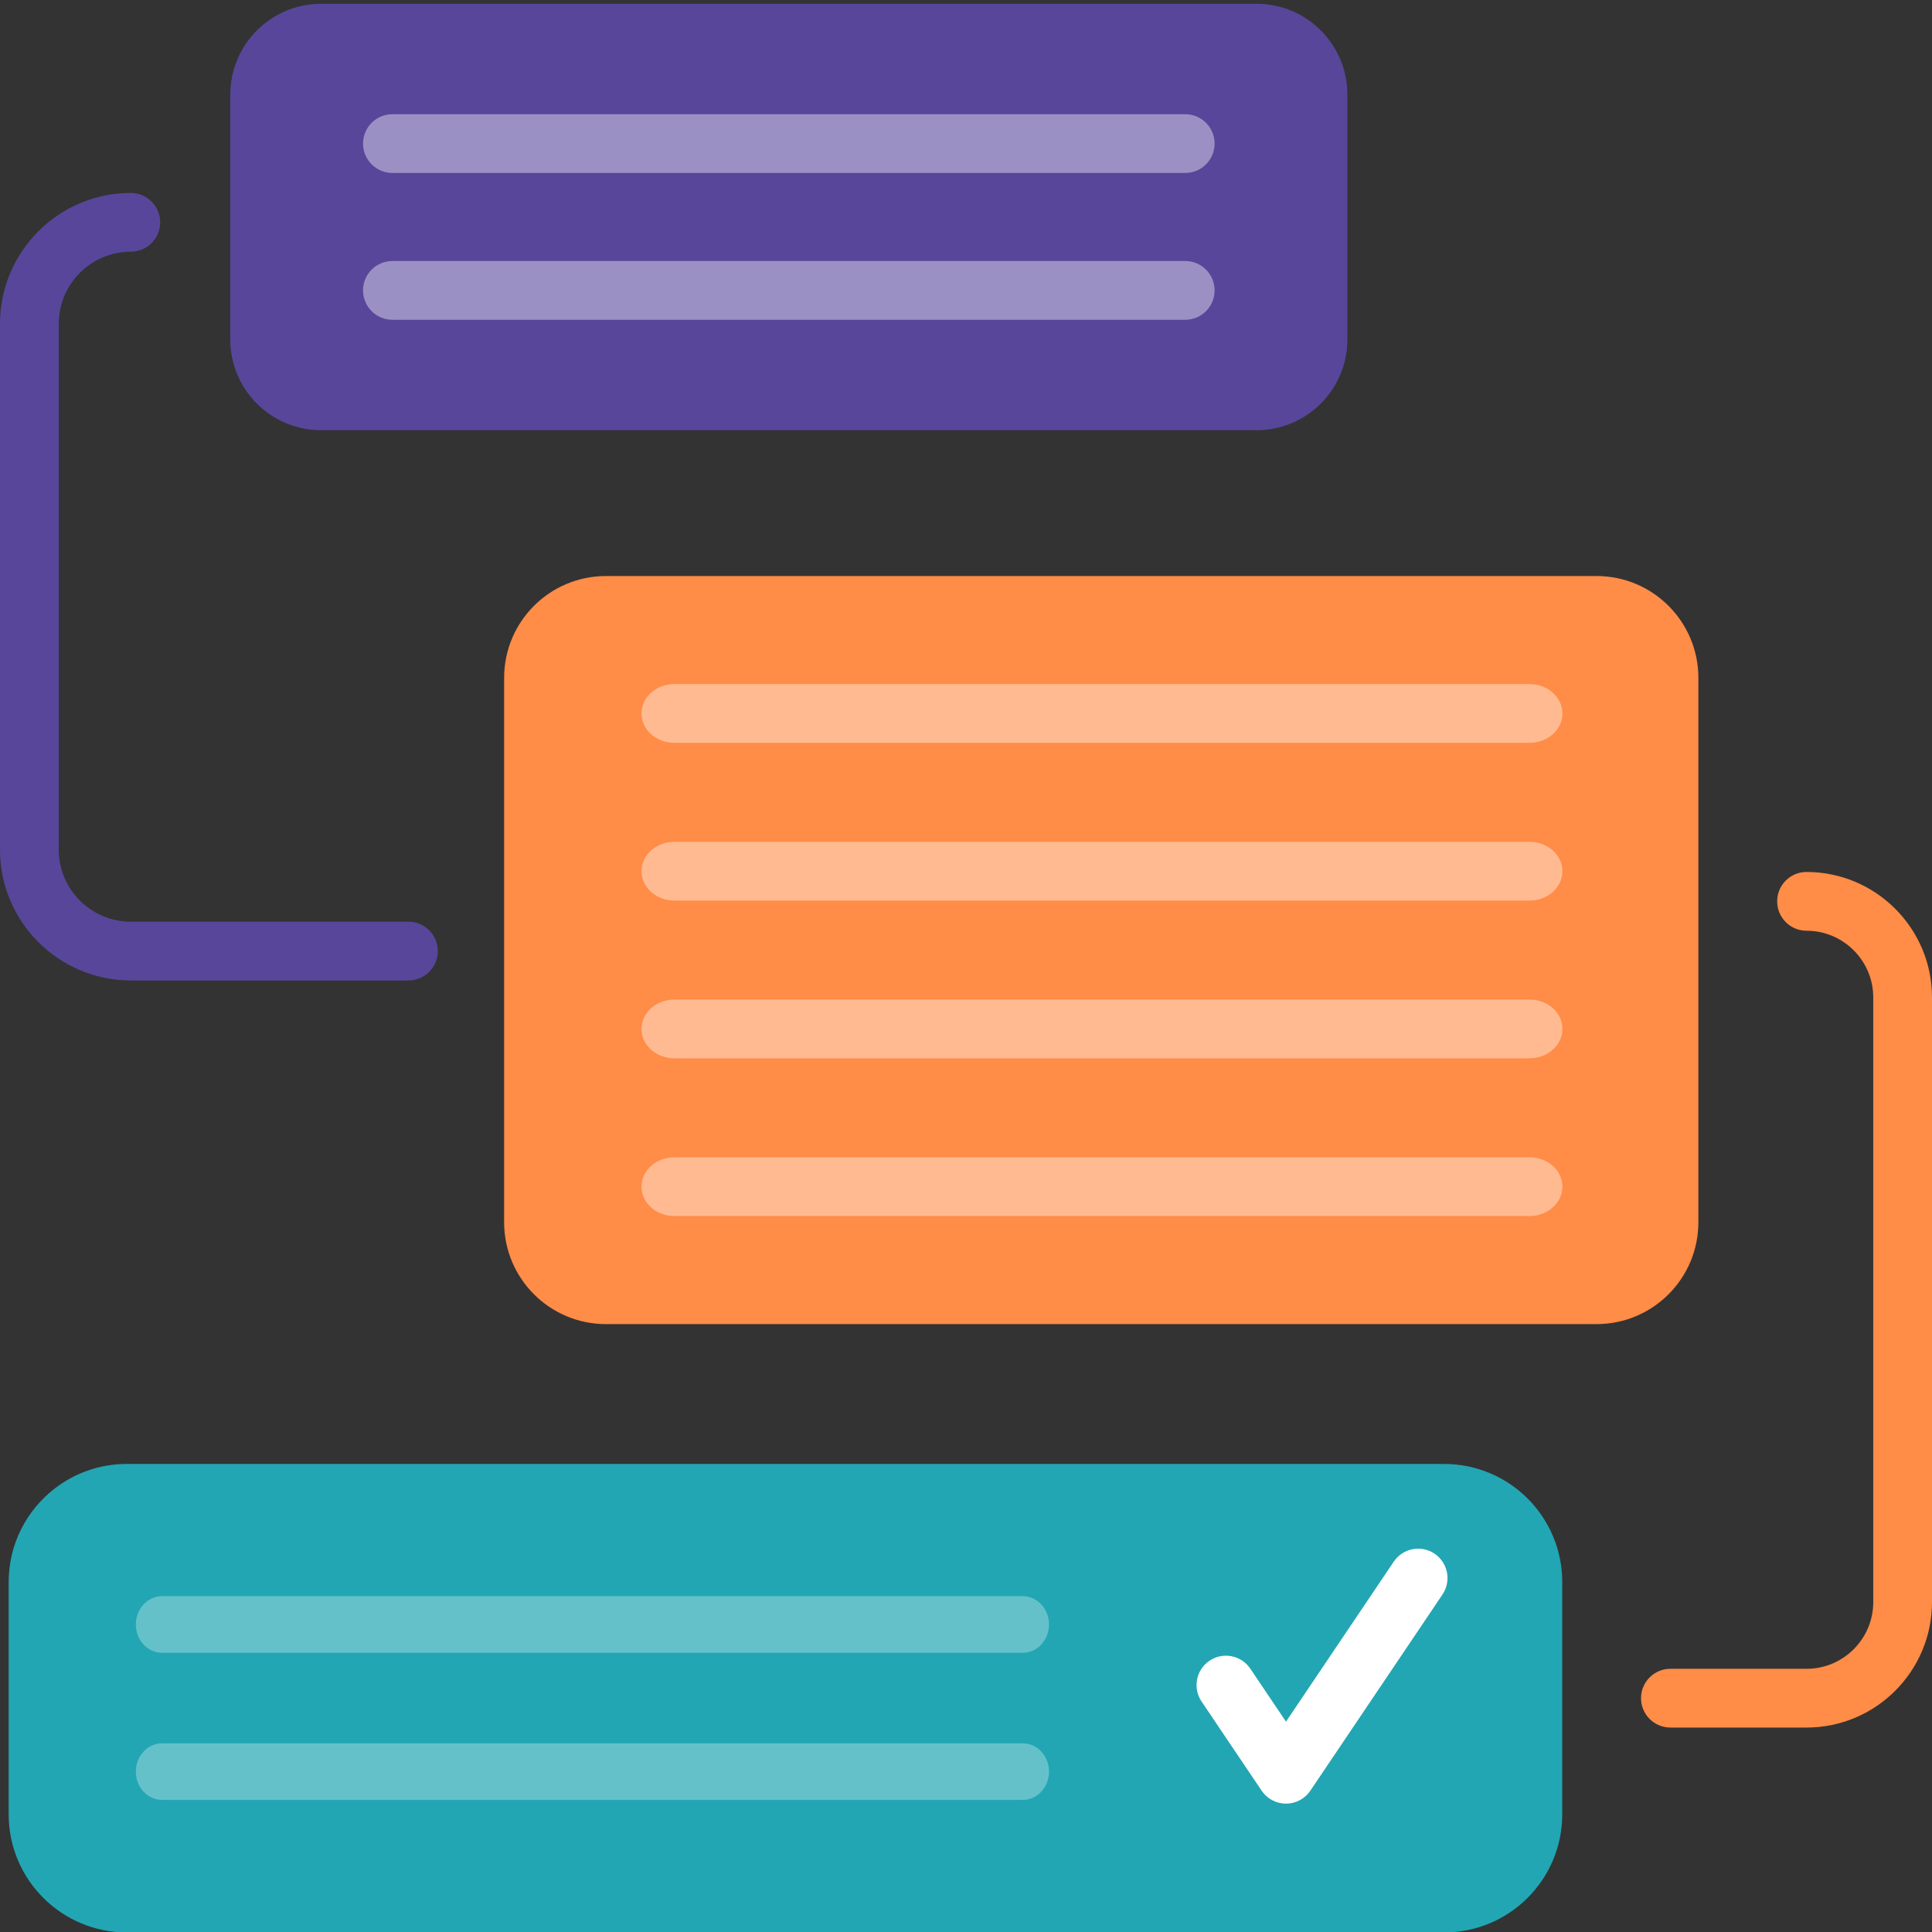<svg width="512" height="512" viewBox="0 0 512 512" fill="none" xmlns="http://www.w3.org/2000/svg">
<rect x="0" y="0" width="512" height="512" fill="#333333" stroke="none"/>
<g clip-path="url(#clip0_1015_535)">
<path d="M414.012 419.266V480.809C414.012 498.102 399.996 512.117 382.711 512.117H33.594C16.309 512.117 2.297 498.102 2.297 480.809V419.266C2.297 409.133 7.113 400.125 14.586 394.402C19.852 390.363 26.441 387.965 33.594 387.965H382.711C399.996 387.965 414.012 401.98 414.012 419.266Z" fill="#22A6B3"/>
<path d="M450.086 179.645V323.902C450.086 338.82 438.004 350.906 423.094 350.906H160.602C145.684 350.906 133.598 338.82 133.598 323.902V179.645C133.598 164.734 145.684 152.652 160.602 152.652H423.094C438.004 152.652 450.086 164.734 450.086 179.645Z" fill="#FF8C47"/>
<path d="M357.07 25.074V89.938C357.07 103.227 346.293 114.012 332.996 114.012H85.098C71.797 114.012 61.023 103.227 61.023 89.938V25.074C61.023 15.992 66.047 8.09 73.481 3.988C76.926 2.078 80.883 1 85.098 1H332.996C346.293 1 357.07 11.777 357.07 25.074Z" fill="#58469B"/>
<g opacity="0.4">
<path d="M405.347 181.289H178.716C173.901 181.289 170 184.773 170 189.074C170 193.375 173.901 196.859 178.716 196.859H405.347C410.157 196.859 414.063 193.375 414.063 189.074C414.063 184.773 410.162 181.289 405.347 181.289Z" fill="white"/>
<path d="M405.347 223.09H178.716C173.901 223.09 170 226.574 170 230.875C170 235.176 173.901 238.664 178.716 238.664H405.347C410.157 238.664 414.063 235.176 414.063 230.875C414.063 226.574 410.162 223.09 405.347 223.09Z" fill="white"/>
<path d="M405.347 264.891H178.716C173.901 264.891 170 268.375 170 272.676C170 276.977 173.901 280.465 178.716 280.465H405.347C410.157 280.465 414.063 276.977 414.063 272.676C414.063 268.375 410.162 264.891 405.347 264.891Z" fill="white"/>
<path d="M405.347 306.691H178.716C173.901 306.691 170 310.176 170 314.477C170 318.777 173.901 322.266 178.716 322.266H405.347C410.157 322.266 414.063 318.777 414.063 314.477C414.063 310.176 410.162 306.691 405.347 306.691Z" fill="white"/>
</g>
<path d="M116.027 252.047C116.027 247.742 112.539 244.258 108.238 244.258H34.668C24.141 244.258 15.57 235.691 15.57 225.164V85.801C15.57 75.269 24.141 66.703 34.668 66.703C38.969 66.703 42.453 63.219 42.453 58.918C42.453 54.617 38.969 51.129 34.668 51.129C15.551 51.129 0 66.684 0 85.801V225.164C0 244.277 15.551 259.832 34.668 259.832H108.242C112.539 259.832 116.027 256.344 116.027 252.047Z" fill="#58469B"/>
<path opacity="0.4" d="M103.996 84.746H314.098C318.398 84.746 321.883 81.258 321.883 76.957C321.883 72.656 318.398 69.172 314.098 69.172H103.996C99.695 69.172 96.207 72.656 96.207 76.957C96.207 81.258 99.695 84.746 103.996 84.746Z" fill="white"/>
<path opacity="0.4" d="M103.996 45.836H314.098C318.398 45.836 321.883 42.352 321.883 38.051C321.883 33.75 318.398 30.266 314.098 30.266H103.996C99.695 30.266 96.207 33.75 96.207 38.051C96.207 42.352 99.695 45.836 103.996 45.836Z" fill="white"/>
<path opacity="0.3" d="M271.059 462H42.944C39.108 462 36 465.356 36 469.498C36 473.64 39.108 477 42.944 477H271.056C274.892 477 278 473.64 278 469.498C278 465.356 274.892 462 271.059 462Z" fill="white"/>
<path opacity="0.3" d="M271.059 423H42.944C39.108 423 36 426.357 36 430.5C36 434.643 39.108 438 42.944 438H271.056C274.892 438 278 434.643 278 430.5C278 426.357 274.892 423 271.059 423Z" fill="white"/>
<path d="M478.75 231.082C474.449 231.082 470.965 234.566 470.965 238.867C470.965 243.168 474.449 246.656 478.75 246.656C488.5 246.656 496.43 254.586 496.43 264.332V424.574C496.43 434.32 488.496 442.25 478.75 442.25H442.672C438.371 442.25 434.887 445.734 434.887 450.035C434.887 454.336 438.371 457.82 442.672 457.82H478.75C497.086 457.82 512 442.906 512 424.574V264.332C512 246 497.086 231.082 478.75 231.082Z" fill="#FF8C47"/>
<path d="M380.168 411.742C376.602 409.34 371.762 410.285 369.359 413.852L340.801 456.258L331.344 442.215C328.941 438.645 324.102 437.703 320.535 440.106C316.969 442.508 316.023 447.348 318.426 450.91L334.344 474.547C335.789 476.695 338.211 477.984 340.801 477.984C343.391 477.984 345.813 476.695 347.258 474.547L382.277 422.551C384.676 418.984 383.734 414.145 380.168 411.742Z" fill="white"/>
</g>
<defs>
<clipPath id="clip0_1015_535">
<rect width="512" height="512" fill="white"/>
</clipPath>
</defs>
</svg>
